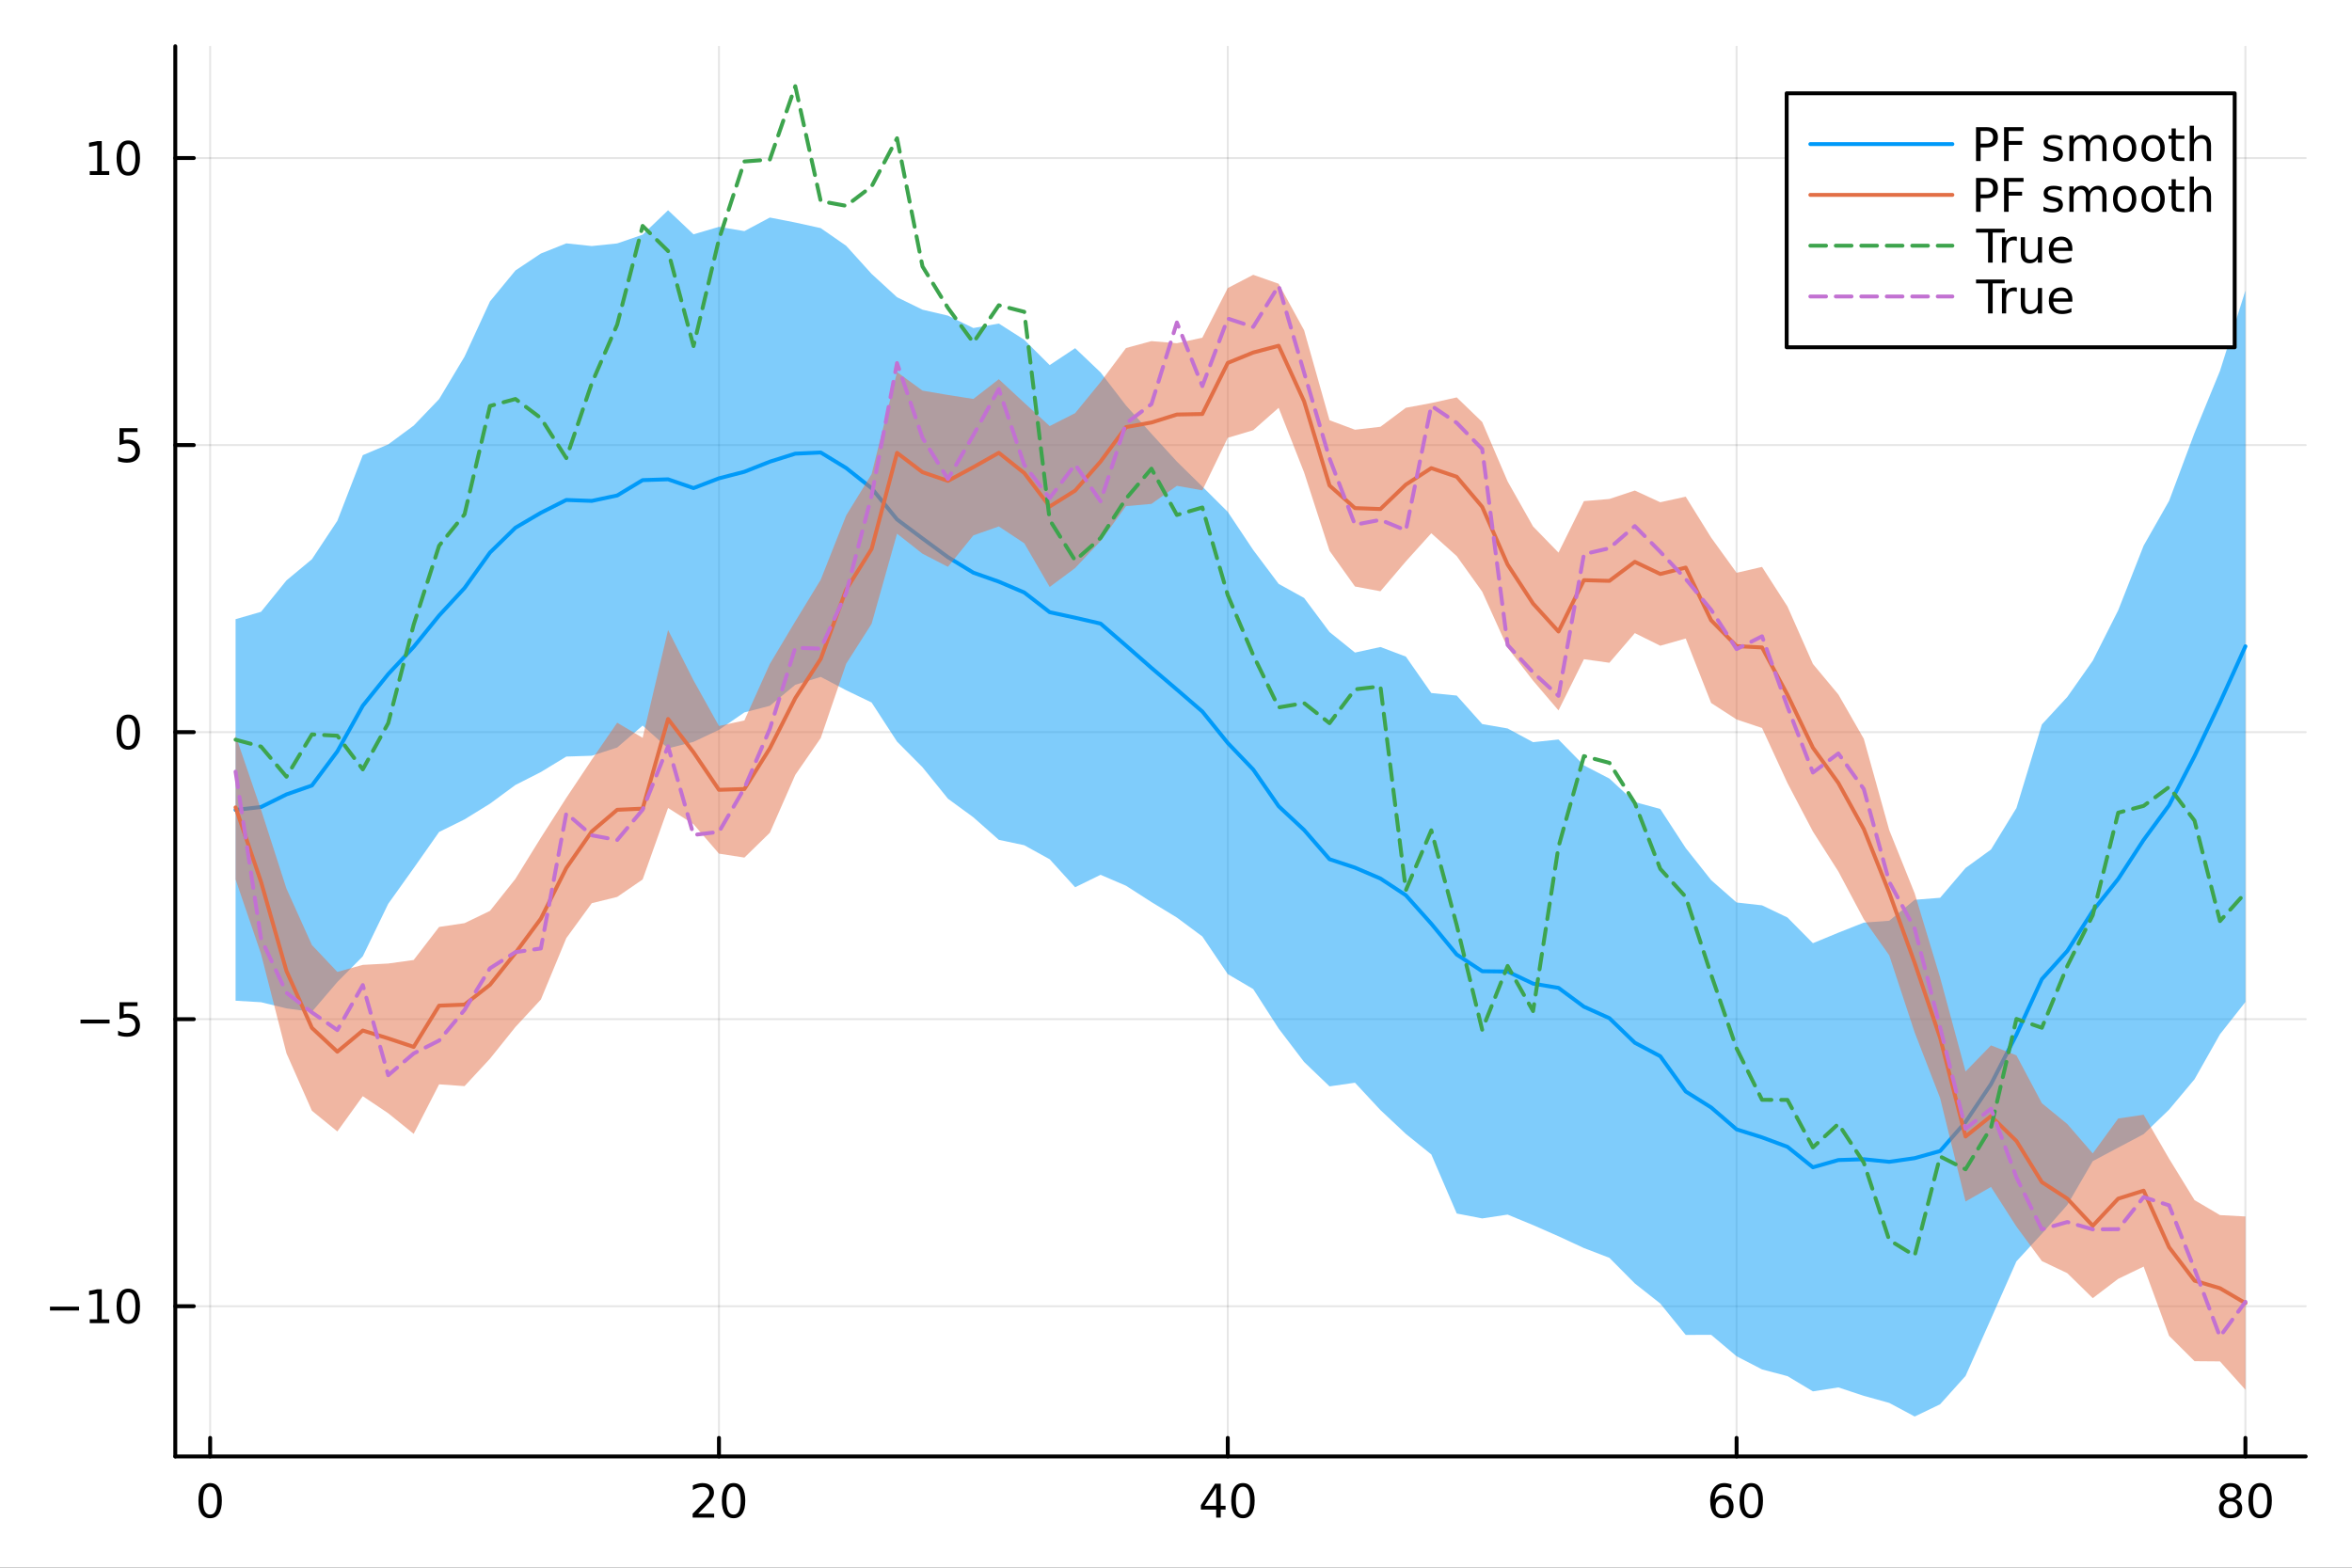 <?xml version="1.0" encoding="utf-8"?>
<svg xmlns="http://www.w3.org/2000/svg" xmlns:xlink="http://www.w3.org/1999/xlink" width="600" height="400" viewBox="0 0 2400 1600">
<rect x="0" y="0" width="2400" height="1600" fill="#333333" stroke="none"/>
<defs>
  <clipPath id="clip310">
    <rect x="0" y="0" width="2400" height="1600"/>
  </clipPath>
</defs>
<path clip-path="url(#clip310)" d="M0 1600 L2400 1600 L2400 0 L0 0  Z" fill="#ffffff" fill-rule="evenodd" fill-opacity="1"/>
<defs>
  <clipPath id="clip311">
    <rect x="480" y="0" width="1681" height="1600"/>
  </clipPath>
</defs>
<path clip-path="url(#clip310)" d="M178.867 1486.45 L2352.76 1486.45 L2352.76 47.244 L178.867 47.244  Z" fill="#ffffff" fill-rule="evenodd" fill-opacity="1"/>
<defs>
  <clipPath id="clip312">
    <rect x="178" y="47" width="2175" height="1440"/>
  </clipPath>
</defs>
<polyline clip-path="url(#clip312)" style="stroke:#000000; stroke-linecap:round; stroke-linejoin:round; stroke-width:2; stroke-opacity:0.1; fill:none" points="214.432,1486.45 214.432,47.244 "/>
<polyline clip-path="url(#clip312)" style="stroke:#000000; stroke-linecap:round; stroke-linejoin:round; stroke-width:2; stroke-opacity:0.1; fill:none" points="733.632,1486.45 733.632,47.244 "/>
<polyline clip-path="url(#clip312)" style="stroke:#000000; stroke-linecap:round; stroke-linejoin:round; stroke-width:2; stroke-opacity:0.1; fill:none" points="1252.83,1486.45 1252.83,47.244 "/>
<polyline clip-path="url(#clip312)" style="stroke:#000000; stroke-linecap:round; stroke-linejoin:round; stroke-width:2; stroke-opacity:0.1; fill:none" points="1772.03,1486.45 1772.03,47.244 "/>
<polyline clip-path="url(#clip312)" style="stroke:#000000; stroke-linecap:round; stroke-linejoin:round; stroke-width:2; stroke-opacity:0.1; fill:none" points="2291.23,1486.45 2291.23,47.244 "/>
<polyline clip-path="url(#clip312)" style="stroke:#000000; stroke-linecap:round; stroke-linejoin:round; stroke-width:2; stroke-opacity:0.1; fill:none" points="178.867,1333.14 2352.76,1333.14 "/>
<polyline clip-path="url(#clip312)" style="stroke:#000000; stroke-linecap:round; stroke-linejoin:round; stroke-width:2; stroke-opacity:0.1; fill:none" points="178.867,1040.18 2352.76,1040.18 "/>
<polyline clip-path="url(#clip312)" style="stroke:#000000; stroke-linecap:round; stroke-linejoin:round; stroke-width:2; stroke-opacity:0.1; fill:none" points="178.867,747.216 2352.76,747.216 "/>
<polyline clip-path="url(#clip312)" style="stroke:#000000; stroke-linecap:round; stroke-linejoin:round; stroke-width:2; stroke-opacity:0.1; fill:none" points="178.867,454.254 2352.76,454.254 "/>
<polyline clip-path="url(#clip312)" style="stroke:#000000; stroke-linecap:round; stroke-linejoin:round; stroke-width:2; stroke-opacity:0.1; fill:none" points="178.867,161.291 2352.76,161.291 "/>
<polyline clip-path="url(#clip310)" style="stroke:#000000; stroke-linecap:round; stroke-linejoin:round; stroke-width:4; stroke-opacity:1; fill:none" points="178.867,1486.45 2352.76,1486.45 "/>
<polyline clip-path="url(#clip310)" style="stroke:#000000; stroke-linecap:round; stroke-linejoin:round; stroke-width:4; stroke-opacity:1; fill:none" points="214.432,1486.45 214.432,1467.55 "/>
<polyline clip-path="url(#clip310)" style="stroke:#000000; stroke-linecap:round; stroke-linejoin:round; stroke-width:4; stroke-opacity:1; fill:none" points="733.632,1486.45 733.632,1467.55 "/>
<polyline clip-path="url(#clip310)" style="stroke:#000000; stroke-linecap:round; stroke-linejoin:round; stroke-width:4; stroke-opacity:1; fill:none" points="1252.83,1486.45 1252.83,1467.55 "/>
<polyline clip-path="url(#clip310)" style="stroke:#000000; stroke-linecap:round; stroke-linejoin:round; stroke-width:4; stroke-opacity:1; fill:none" points="1772.03,1486.45 1772.03,1467.55 "/>
<polyline clip-path="url(#clip310)" style="stroke:#000000; stroke-linecap:round; stroke-linejoin:round; stroke-width:4; stroke-opacity:1; fill:none" points="2291.23,1486.45 2291.23,1467.55 "/>
<path clip-path="url(#clip310)" d="M214.432 1517.37 Q210.821 1517.37 208.992 1520.93 Q207.186 1524.47 207.186 1531.6 Q207.186 1538.71 208.992 1542.27 Q210.821 1545.82 214.432 1545.82 Q218.066 1545.82 219.872 1542.27 Q221.7 1538.71 221.7 1531.6 Q221.7 1524.47 219.872 1520.93 Q218.066 1517.37 214.432 1517.37 M214.432 1513.66 Q220.242 1513.66 223.298 1518.27 Q226.376 1522.85 226.376 1531.6 Q226.376 1540.33 223.298 1544.94 Q220.242 1549.52 214.432 1549.52 Q208.622 1549.52 205.543 1544.94 Q202.487 1540.33 202.487 1531.6 Q202.487 1522.85 205.543 1518.27 Q208.622 1513.66 214.432 1513.66 Z" fill="#000000" fill-rule="nonzero" fill-opacity="1" /><path clip-path="url(#clip310)" d="M712.405 1544.91 L728.724 1544.91 L728.724 1548.85 L706.78 1548.85 L706.78 1544.91 Q709.442 1542.16 714.025 1537.53 Q718.632 1532.88 719.812 1531.53 Q722.058 1529.01 722.937 1527.27 Q723.84 1525.51 723.84 1523.82 Q723.84 1521.07 721.895 1519.33 Q719.974 1517.6 716.872 1517.6 Q714.673 1517.6 712.22 1518.36 Q709.789 1519.13 707.011 1520.68 L707.011 1515.95 Q709.835 1514.82 712.289 1514.24 Q714.743 1513.66 716.78 1513.66 Q722.15 1513.66 725.345 1516.35 Q728.539 1519.03 728.539 1523.52 Q728.539 1525.65 727.729 1527.57 Q726.942 1529.47 724.835 1532.07 Q724.257 1532.74 721.155 1535.95 Q718.053 1539.15 712.405 1544.91 Z" fill="#000000" fill-rule="nonzero" fill-opacity="1" /><path clip-path="url(#clip310)" d="M748.539 1517.37 Q744.928 1517.37 743.099 1520.93 Q741.294 1524.47 741.294 1531.6 Q741.294 1538.71 743.099 1542.27 Q744.928 1545.82 748.539 1545.82 Q752.173 1545.82 753.979 1542.27 Q755.807 1538.71 755.807 1531.6 Q755.807 1524.47 753.979 1520.93 Q752.173 1517.37 748.539 1517.37 M748.539 1513.66 Q754.349 1513.66 757.405 1518.27 Q760.483 1522.85 760.483 1531.6 Q760.483 1540.33 757.405 1544.94 Q754.349 1549.52 748.539 1549.52 Q742.729 1549.52 739.65 1544.94 Q736.594 1540.33 736.594 1531.6 Q736.594 1522.85 739.65 1518.27 Q742.729 1513.66 748.539 1513.66 Z" fill="#000000" fill-rule="nonzero" fill-opacity="1" /><path clip-path="url(#clip310)" d="M1241 1518.36 L1229.2 1536.81 L1241 1536.81 L1241 1518.36 M1239.78 1514.29 L1245.66 1514.29 L1245.66 1536.81 L1250.59 1536.81 L1250.59 1540.7 L1245.66 1540.7 L1245.66 1548.85 L1241 1548.85 L1241 1540.7 L1225.4 1540.7 L1225.4 1536.19 L1239.78 1514.29 Z" fill="#000000" fill-rule="nonzero" fill-opacity="1" /><path clip-path="url(#clip310)" d="M1268.32 1517.37 Q1264.71 1517.37 1262.88 1520.93 Q1261.07 1524.47 1261.07 1531.6 Q1261.07 1538.71 1262.88 1542.27 Q1264.71 1545.82 1268.32 1545.82 Q1271.95 1545.82 1273.76 1542.27 Q1275.59 1538.71 1275.59 1531.6 Q1275.59 1524.47 1273.76 1520.93 Q1271.95 1517.37 1268.32 1517.37 M1268.32 1513.66 Q1274.13 1513.66 1277.18 1518.27 Q1280.26 1522.85 1280.26 1531.6 Q1280.26 1540.33 1277.18 1544.94 Q1274.13 1549.52 1268.32 1549.52 Q1262.51 1549.52 1259.43 1544.94 Q1256.37 1540.33 1256.37 1531.6 Q1256.37 1522.85 1259.43 1518.27 Q1262.51 1513.66 1268.32 1513.66 Z" fill="#000000" fill-rule="nonzero" fill-opacity="1" /><path clip-path="url(#clip310)" d="M1757.44 1529.7 Q1754.29 1529.7 1752.44 1531.86 Q1750.61 1534.01 1750.61 1537.76 Q1750.61 1541.49 1752.44 1543.66 Q1754.29 1545.82 1757.44 1545.82 Q1760.58 1545.82 1762.41 1543.66 Q1764.26 1541.49 1764.26 1537.76 Q1764.26 1534.01 1762.41 1531.86 Q1760.58 1529.7 1757.44 1529.7 M1766.72 1515.05 L1766.72 1519.31 Q1764.96 1518.48 1763.15 1518.04 Q1761.37 1517.6 1759.61 1517.6 Q1754.98 1517.6 1752.53 1520.72 Q1750.1 1523.85 1749.75 1530.17 Q1751.12 1528.15 1753.18 1527.09 Q1755.24 1526 1757.71 1526 Q1762.92 1526 1765.93 1529.17 Q1768.96 1532.32 1768.96 1537.76 Q1768.96 1543.08 1765.82 1546.3 Q1762.67 1549.52 1757.44 1549.52 Q1751.44 1549.52 1748.27 1544.94 Q1745.1 1540.33 1745.1 1531.6 Q1745.1 1523.41 1748.99 1518.55 Q1752.88 1513.66 1759.43 1513.66 Q1761.19 1513.66 1762.97 1514.01 Q1764.77 1514.36 1766.72 1515.05 Z" fill="#000000" fill-rule="nonzero" fill-opacity="1" /><path clip-path="url(#clip310)" d="M1787.02 1517.37 Q1783.41 1517.37 1781.58 1520.93 Q1779.77 1524.47 1779.77 1531.6 Q1779.77 1538.71 1781.58 1542.27 Q1783.41 1545.82 1787.02 1545.82 Q1790.65 1545.82 1792.46 1542.27 Q1794.29 1538.71 1794.29 1531.6 Q1794.29 1524.47 1792.46 1520.93 Q1790.65 1517.37 1787.02 1517.37 M1787.02 1513.66 Q1792.83 1513.66 1795.89 1518.27 Q1798.96 1522.85 1798.96 1531.6 Q1798.96 1540.33 1795.89 1544.94 Q1792.83 1549.52 1787.02 1549.52 Q1781.21 1549.52 1778.13 1544.94 Q1775.07 1540.33 1775.07 1531.6 Q1775.07 1522.85 1778.13 1518.27 Q1781.21 1513.66 1787.02 1513.66 Z" fill="#000000" fill-rule="nonzero" fill-opacity="1" /><path clip-path="url(#clip310)" d="M2276.1 1532.44 Q2272.77 1532.44 2270.85 1534.22 Q2268.95 1536 2268.95 1539.13 Q2268.95 1542.25 2270.85 1544.03 Q2272.77 1545.82 2276.1 1545.82 Q2279.44 1545.82 2281.36 1544.03 Q2283.28 1542.23 2283.28 1539.13 Q2283.28 1536 2281.36 1534.22 Q2279.46 1532.44 2276.1 1532.44 M2271.43 1530.45 Q2268.42 1529.7 2266.73 1527.64 Q2265.06 1525.58 2265.06 1522.62 Q2265.06 1518.48 2268 1516.07 Q2270.96 1513.66 2276.1 1513.66 Q2281.27 1513.66 2284.21 1516.07 Q2287.15 1518.48 2287.15 1522.62 Q2287.15 1525.58 2285.46 1527.64 Q2283.79 1529.7 2280.8 1530.45 Q2284.18 1531.23 2286.06 1533.52 Q2287.96 1535.82 2287.96 1539.13 Q2287.96 1544.15 2284.88 1546.83 Q2281.82 1549.52 2276.1 1549.52 Q2270.39 1549.52 2267.31 1546.83 Q2264.25 1544.15 2264.25 1539.13 Q2264.25 1535.82 2266.15 1533.52 Q2268.05 1531.23 2271.43 1530.45 M2269.71 1523.06 Q2269.71 1525.75 2271.38 1527.25 Q2273.07 1528.76 2276.1 1528.76 Q2279.11 1528.76 2280.8 1527.25 Q2282.52 1525.75 2282.52 1523.06 Q2282.52 1520.38 2280.8 1518.87 Q2279.11 1517.37 2276.1 1517.37 Q2273.07 1517.37 2271.38 1518.87 Q2269.71 1520.38 2269.71 1523.06 Z" fill="#000000" fill-rule="nonzero" fill-opacity="1" /><path clip-path="url(#clip310)" d="M2306.27 1517.37 Q2302.65 1517.37 2300.83 1520.93 Q2299.02 1524.47 2299.02 1531.6 Q2299.02 1538.71 2300.83 1542.27 Q2302.65 1545.82 2306.27 1545.82 Q2309.9 1545.82 2311.71 1542.27 Q2313.53 1538.71 2313.53 1531.6 Q2313.53 1524.47 2311.71 1520.93 Q2309.9 1517.37 2306.27 1517.37 M2306.27 1513.66 Q2312.08 1513.66 2315.13 1518.27 Q2318.21 1522.85 2318.21 1531.6 Q2318.21 1540.33 2315.13 1544.94 Q2312.08 1549.52 2306.27 1549.52 Q2300.46 1549.52 2297.38 1544.94 Q2294.32 1540.33 2294.32 1531.6 Q2294.32 1522.85 2297.38 1518.27 Q2300.46 1513.66 2306.27 1513.66 Z" fill="#000000" fill-rule="nonzero" fill-opacity="1" /><polyline clip-path="url(#clip310)" style="stroke:#000000; stroke-linecap:round; stroke-linejoin:round; stroke-width:4; stroke-opacity:1; fill:none" points="178.867,1486.45 178.867,47.244 "/>
<polyline clip-path="url(#clip310)" style="stroke:#000000; stroke-linecap:round; stroke-linejoin:round; stroke-width:4; stroke-opacity:1; fill:none" points="178.867,1333.14 197.764,1333.14 "/>
<polyline clip-path="url(#clip310)" style="stroke:#000000; stroke-linecap:round; stroke-linejoin:round; stroke-width:4; stroke-opacity:1; fill:none" points="178.867,1040.18 197.764,1040.18 "/>
<polyline clip-path="url(#clip310)" style="stroke:#000000; stroke-linecap:round; stroke-linejoin:round; stroke-width:4; stroke-opacity:1; fill:none" points="178.867,747.216 197.764,747.216 "/>
<polyline clip-path="url(#clip310)" style="stroke:#000000; stroke-linecap:round; stroke-linejoin:round; stroke-width:4; stroke-opacity:1; fill:none" points="178.867,454.254 197.764,454.254 "/>
<polyline clip-path="url(#clip310)" style="stroke:#000000; stroke-linecap:round; stroke-linejoin:round; stroke-width:4; stroke-opacity:1; fill:none" points="178.867,161.291 197.764,161.291 "/>
<path clip-path="url(#clip310)" d="M50.992 1333.59 L80.668 1333.59 L80.668 1337.53 L50.992 1337.53 L50.992 1333.59 Z" fill="#000000" fill-rule="nonzero" fill-opacity="1" /><path clip-path="url(#clip310)" d="M91.571 1346.49 L99.21 1346.49 L99.21 1320.12 L90.899 1321.79 L90.899 1317.53 L99.163 1315.86 L103.839 1315.86 L103.839 1346.49 L111.478 1346.49 L111.478 1350.42 L91.571 1350.42 L91.571 1346.49 Z" fill="#000000" fill-rule="nonzero" fill-opacity="1" /><path clip-path="url(#clip310)" d="M130.922 1318.94 Q127.311 1318.94 125.482 1322.5 Q123.677 1326.05 123.677 1333.18 Q123.677 1340.28 125.482 1343.85 Q127.311 1347.39 130.922 1347.39 Q134.556 1347.39 136.362 1343.85 Q138.191 1340.28 138.191 1333.18 Q138.191 1326.05 136.362 1322.5 Q134.556 1318.94 130.922 1318.94 M130.922 1315.24 Q136.732 1315.24 139.788 1319.84 Q142.867 1324.43 142.867 1333.18 Q142.867 1341.9 139.788 1346.51 Q136.732 1351.09 130.922 1351.09 Q125.112 1351.09 122.033 1346.51 Q118.978 1341.9 118.978 1333.18 Q118.978 1324.43 122.033 1319.84 Q125.112 1315.24 130.922 1315.24 Z" fill="#000000" fill-rule="nonzero" fill-opacity="1" /><path clip-path="url(#clip310)" d="M82.149 1040.63 L111.825 1040.63 L111.825 1044.56 L82.149 1044.56 L82.149 1040.63 Z" fill="#000000" fill-rule="nonzero" fill-opacity="1" /><path clip-path="url(#clip310)" d="M121.964 1022.9 L140.32 1022.9 L140.32 1026.83 L126.246 1026.83 L126.246 1035.31 Q127.265 1034.96 128.283 1034.8 Q129.302 1034.61 130.32 1034.61 Q136.107 1034.61 139.487 1037.78 Q142.867 1040.95 142.867 1046.37 Q142.867 1051.95 139.394 1055.05 Q135.922 1058.13 129.603 1058.13 Q127.427 1058.13 125.158 1057.76 Q122.913 1057.39 120.506 1056.65 L120.506 1051.95 Q122.589 1053.08 124.811 1053.64 Q127.033 1054.19 129.51 1054.19 Q133.515 1054.19 135.853 1052.09 Q138.191 1049.98 138.191 1046.37 Q138.191 1042.76 135.853 1040.65 Q133.515 1038.55 129.51 1038.55 Q127.635 1038.55 125.76 1038.96 Q123.908 1039.38 121.964 1040.26 L121.964 1022.9 Z" fill="#000000" fill-rule="nonzero" fill-opacity="1" /><path clip-path="url(#clip310)" d="M130.922 733.015 Q127.311 733.015 125.482 736.579 Q123.677 740.121 123.677 747.251 Q123.677 754.357 125.482 757.922 Q127.311 761.464 130.922 761.464 Q134.556 761.464 136.362 757.922 Q138.191 754.357 138.191 747.251 Q138.191 740.121 136.362 736.579 Q134.556 733.015 130.922 733.015 M130.922 729.311 Q136.732 729.311 139.788 733.917 Q142.867 738.501 142.867 747.251 Q142.867 755.977 139.788 760.584 Q136.732 765.167 130.922 765.167 Q125.112 765.167 122.033 760.584 Q118.978 755.977 118.978 747.251 Q118.978 738.501 122.033 733.917 Q125.112 729.311 130.922 729.311 Z" fill="#000000" fill-rule="nonzero" fill-opacity="1" /><path clip-path="url(#clip310)" d="M121.964 436.974 L140.32 436.974 L140.32 440.909 L126.246 440.909 L126.246 449.381 Q127.265 449.034 128.283 448.872 Q129.302 448.687 130.32 448.687 Q136.107 448.687 139.487 451.858 Q142.867 455.029 142.867 460.446 Q142.867 466.024 139.394 469.126 Q135.922 472.205 129.603 472.205 Q127.427 472.205 125.158 471.835 Q122.913 471.464 120.506 470.723 L120.506 466.024 Q122.589 467.159 124.811 467.714 Q127.033 468.27 129.51 468.27 Q133.515 468.27 135.853 466.163 Q138.191 464.057 138.191 460.446 Q138.191 456.835 135.853 454.728 Q133.515 452.622 129.51 452.622 Q127.635 452.622 125.76 453.038 Q123.908 453.455 121.964 454.335 L121.964 436.974 Z" fill="#000000" fill-rule="nonzero" fill-opacity="1" /><path clip-path="url(#clip310)" d="M91.571 174.636 L99.21 174.636 L99.21 148.271 L90.899 149.937 L90.899 145.678 L99.163 144.011 L103.839 144.011 L103.839 174.636 L111.478 174.636 L111.478 178.571 L91.571 178.571 L91.571 174.636 Z" fill="#000000" fill-rule="nonzero" fill-opacity="1" /><path clip-path="url(#clip310)" d="M130.922 147.09 Q127.311 147.09 125.482 150.655 Q123.677 154.196 123.677 161.326 Q123.677 168.432 125.482 171.997 Q127.311 175.539 130.922 175.539 Q134.556 175.539 136.362 171.997 Q138.191 168.432 138.191 161.326 Q138.191 154.196 136.362 150.655 Q134.556 147.09 130.922 147.09 M130.922 143.386 Q136.732 143.386 139.788 147.993 Q142.867 152.576 142.867 161.326 Q142.867 170.053 139.788 174.659 Q136.732 179.243 130.922 179.243 Q125.112 179.243 122.033 174.659 Q118.978 170.053 118.978 161.326 Q118.978 152.576 122.033 147.993 Q125.112 143.386 130.922 143.386 Z" fill="#000000" fill-rule="nonzero" fill-opacity="1" /><path clip-path="url(#clip312)" d="M240.392 1021.35 L266.352 1022.88 L292.312 1029.19 L318.272 1032.65 L344.232 1002.26 L370.192 976.034 L396.152 922.434 L422.112 886.074 L448.072 849.112 L474.032 836.271 L499.992 820.242 L525.952 801.145 L551.912 787.954 L577.872 772.15 L603.832 771.32 L629.792 762.93 L655.752 740.527 L681.712 763.803 L707.672 757.161 L733.632 744.87 L759.592 727.082 L785.552 720.356 L811.512 698.93 L837.471 690.841 L863.431 704.494 L889.391 716.98 L915.351 756.909 L941.311 783.03 L967.271 815.142 L993.231 834.157 L1019.19 857.127 L1045.15 862.642 L1071.11 876.97 L1097.07 905.538 L1123.03 892.839 L1148.99 903.988 L1174.95 920.663 L1200.91 936.489 L1226.87 955.767 L1252.83 994.2 L1278.79 1009.46 L1304.75 1049.77 L1330.71 1083.86 L1356.67 1108.76 L1382.63 1105.03 L1408.59 1132.94 L1434.55 1157.3 L1460.51 1178.23 L1486.47 1238.53 L1512.43 1243.53 L1538.39 1239.63 L1564.35 1250.34 L1590.31 1261.74 L1616.27 1273.79 L1642.23 1283.75 L1668.19 1309.92 L1694.15 1330.38 L1720.11 1362.44 L1746.07 1362.34 L1772.03 1384.23 L1797.99 1397.63 L1823.95 1404.51 L1849.91 1420.04 L1875.87 1416.01 L1901.83 1424.6 L1927.79 1431.82 L1953.75 1445.72 L1979.71 1433.22 L2005.67 1404.3 L2031.63 1346.01 L2057.59 1287.33 L2083.55 1259.19 L2109.51 1229.81 L2135.47 1185.11 L2161.43 1171.24 L2187.39 1157.55 L2213.35 1132.5 L2239.31 1101.51 L2265.27 1055.61 L2291.23 1022.63 L2291.23 296.629 L2265.27 378.562 L2239.31 441.821 L2213.35 511.186 L2187.39 556.861 L2161.43 622.877 L2135.47 674.327 L2109.51 711.272 L2083.55 739.376 L2057.59 824.667 L2031.63 867.03 L2005.67 885.888 L1979.71 916.28 L1953.75 918.339 L1927.79 939.731 L1901.83 941.628 L1875.87 951.906 L1849.91 962.655 L1823.95 936.422 L1797.99 923.988 L1772.03 921.081 L1746.07 898.264 L1720.11 865.507 L1694.15 825.648 L1668.19 818.571 L1642.23 794.603 L1616.27 781.142 L1590.31 754.749 L1564.35 757.471 L1538.39 743.49 L1512.43 738.958 L1486.47 709.901 L1460.51 707.3 L1434.55 670.133 L1408.59 660.34 L1382.63 666.015 L1356.67 645.084 L1330.71 610.293 L1304.75 595.914 L1278.79 561.322 L1252.83 522.438 L1226.87 496.588 L1200.91 471.09 L1174.95 442.68 L1148.99 413.817 L1123.03 380.071 L1097.07 355.353 L1071.11 372.632 L1045.15 346.765 L1019.19 330.194 L993.231 334.802 L967.271 322.135 L941.311 316.049 L915.351 303.362 L889.391 279.525 L863.431 250.838 L837.471 232.808 L811.512 227.095 L785.552 222.019 L759.592 235.874 L733.632 231.518 L707.672 239.148 L681.712 214.579 L655.752 239.505 L629.792 248.439 L603.832 251.123 L577.872 248.379 L551.912 258.743 L525.952 276.051 L499.992 307.6 L474.032 363.959 L448.072 407.318 L422.112 434.375 L396.152 453.548 L370.192 464.55 L344.232 531.524 L318.272 570.749 L292.312 592.369 L266.352 624.428 L240.392 631.934  Z" fill="#009af9" fill-rule="evenodd" fill-opacity="0.5"/>
<polyline clip-path="url(#clip312)" style="stroke:#009af9; stroke-linecap:round; stroke-linejoin:round; stroke-width:4; stroke-opacity:1; fill:none" points="240.392,826.64 266.352,823.656 292.312,810.782 318.272,801.699 344.232,766.892 370.192,720.292 396.152,687.991 422.112,660.224 448.072,628.215 474.032,600.115 499.992,563.921 525.952,538.598 551.912,523.349 577.872,510.264 603.832,511.221 629.792,505.685 655.752,490.016 681.712,489.191 707.672,498.155 733.632,488.194 759.592,481.478 785.552,471.188 811.512,463.013 837.471,461.825 863.431,477.666 889.391,498.253 915.351,530.136 941.311,549.539 967.271,568.638 993.231,584.48 1019.19,593.66 1045.15,604.704 1071.11,624.801 1097.07,630.446 1123.03,636.455 1148.99,658.902 1174.95,681.671 1200.91,703.79 1226.87,726.177 1252.83,758.319 1278.79,785.393 1304.75,822.843 1330.71,847.077 1356.67,876.924 1382.63,885.522 1408.59,896.64 1434.55,913.717 1460.51,942.766 1486.47,974.217 1512.43,991.244 1538.39,991.561 1564.35,1003.9 1590.31,1008.24 1616.27,1027.46 1642.23,1039.18 1668.19,1064.24 1694.15,1078.01 1720.11,1113.97 1746.07,1130.3 1772.03,1152.66 1797.99,1160.81 1823.95,1170.46 1849.91,1191.35 1875.87,1183.96 1901.83,1183.11 1927.79,1185.77 1953.75,1182.03 1979.71,1174.75 2005.67,1145.09 2031.63,1106.52 2057.59,1056 2083.55,999.281 2109.51,970.542 2135.47,929.718 2161.43,897.06 2187.39,857.206 2213.35,821.841 2239.31,771.663 2265.27,717.088 2291.23,659.632 "/>
<path clip-path="url(#clip312)" d="M240.392 897.524 L266.352 973.609 L292.312 1075 L318.272 1133.63 L344.232 1154.77 L370.192 1118.77 L396.152 1136.22 L422.112 1157.2 L448.072 1106.69 L474.032 1108.51 L499.992 1080.51 L525.952 1048.17 L551.912 1020.13 L577.872 957.463 L603.832 921.817 L629.792 915.403 L655.752 897.577 L681.712 824.618 L707.672 841.161 L733.632 871.24 L759.592 875.27 L785.552 849.921 L811.512 790.86 L837.471 753.276 L863.431 677.441 L889.391 636.682 L915.351 544.672 L941.311 565.125 L967.271 578.516 L993.231 546.428 L1019.19 537.276 L1045.15 554.441 L1071.11 599.069 L1097.07 579.778 L1123.03 552.226 L1148.99 516.591 L1174.95 514.282 L1200.91 495.839 L1226.87 500.443 L1252.83 446.816 L1278.79 439.094 L1304.75 416.206 L1330.71 482.156 L1356.67 562.17 L1382.63 598.598 L1408.59 603.455 L1434.55 572.981 L1460.51 544.228 L1486.47 567.554 L1512.43 603.834 L1538.39 661.148 L1564.35 694.694 L1590.31 725.056 L1616.27 672.796 L1642.23 676.417 L1668.19 646.167 L1694.15 659.038 L1720.11 651.674 L1746.07 717.487 L1772.03 734.286 L1797.99 742.989 L1823.95 799.254 L1849.91 848.68 L1875.87 889.444 L1901.83 938.235 L1927.79 975.009 L1953.75 1053.76 L1979.71 1120.75 L2005.67 1226.27 L2031.63 1211.4 L2057.59 1251.88 L2083.55 1287.07 L2109.51 1299.43 L2135.47 1324.92 L2161.43 1305.19 L2187.39 1292.69 L2213.35 1363.34 L2239.31 1389.24 L2265.27 1389.45 L2291.23 1418.4 L2291.23 1241.54 L2265.27 1240.14 L2239.31 1224.83 L2213.35 1182.58 L2187.39 1137.72 L2161.43 1141.54 L2135.47 1177.19 L2109.51 1147.23 L2083.55 1125.95 L2057.59 1077.13 L2031.63 1066.91 L2005.67 1093.58 L1979.71 997.694 L1953.75 911.75 L1927.79 847.195 L1901.83 754.032 L1875.87 708.779 L1849.91 677.634 L1823.95 619.008 L1797.99 578.598 L1772.03 584.597 L1746.07 548.688 L1720.11 506.923 L1694.15 512.594 L1668.19 500.642 L1642.23 509.264 L1616.27 511.439 L1590.31 564.007 L1564.35 537.296 L1538.39 491.326 L1512.43 430.688 L1486.47 405.593 L1460.51 411.356 L1434.55 416.179 L1408.59 435.582 L1382.63 438.582 L1356.67 428.899 L1330.71 337.047 L1304.75 289.602 L1278.79 280.471 L1252.83 293.973 L1226.87 344.651 L1200.91 350.297 L1174.95 348.155 L1148.99 355.185 L1123.03 389.926 L1097.07 421.655 L1071.11 434.859 L1045.15 411.081 L1019.19 387.014 L993.231 407.156 L967.271 403.103 L941.311 398.669 L915.351 379.69 L889.391 483.863 L863.431 526.084 L837.471 591.633 L811.512 634.173 L785.552 677.595 L759.592 735.287 L733.632 740.957 L707.672 694.387 L681.712 642.996 L655.752 753.039 L629.792 737.572 L603.832 775.377 L577.872 814.287 L551.912 854.964 L525.952 896.95 L499.992 929.643 L474.032 942.175 L448.072 946.045 L422.112 979.783 L396.152 983.377 L370.192 984.758 L344.232 991.963 L318.272 964.492 L292.312 906.934 L266.352 826.351 L240.392 750.548  Z" fill="#e26f46" fill-rule="evenodd" fill-opacity="0.5"/>
<polyline clip-path="url(#clip312)" style="stroke:#e26f46; stroke-linecap:round; stroke-linejoin:round; stroke-width:4; stroke-opacity:1; fill:none" points="240.392,824.036 266.352,899.98 292.312,990.966 318.272,1049.06 344.232,1073.37 370.192,1051.77 396.152,1059.8 422.112,1068.49 448.072,1026.37 474.032,1025.34 499.992,1005.08 525.952,972.558 551.912,937.549 577.872,885.875 603.832,848.597 629.792,826.487 655.752,825.308 681.712,733.807 707.672,767.774 733.632,806.098 759.592,805.279 785.552,763.758 811.512,712.517 837.471,672.455 863.431,601.762 889.391,560.272 915.351,462.181 941.311,481.897 967.271,490.809 993.231,476.792 1019.19,462.145 1045.15,482.761 1071.11,516.964 1097.07,500.716 1123.03,471.076 1148.99,435.888 1174.95,431.218 1200.91,423.068 1226.87,422.547 1252.83,370.395 1278.79,359.783 1304.75,352.904 1330.71,409.601 1356.67,495.535 1382.63,518.59 1408.59,519.519 1434.55,494.58 1460.51,477.792 1486.47,486.574 1512.43,517.261 1538.39,576.237 1564.35,615.995 1590.31,644.531 1616.27,592.117 1642.23,592.84 1668.19,573.405 1694.15,585.816 1720.11,579.299 1746.07,633.087 1772.03,659.442 1797.99,660.794 1823.95,709.131 1849.91,763.157 1875.87,799.111 1901.83,846.134 1927.79,911.102 1953.75,982.753 1979.71,1059.22 2005.67,1159.93 2031.63,1139.15 2057.59,1164.51 2083.55,1206.51 2109.51,1223.33 2135.47,1251.06 2161.43,1223.36 2187.39,1215.21 2213.35,1272.96 2239.31,1307.04 2265.27,1314.79 2291.23,1329.97 "/>
<polyline clip-path="url(#clip312)" style="stroke:#3da44d; stroke-linecap:round; stroke-linejoin:round; stroke-width:4; stroke-opacity:1; fill:none" stroke-dasharray="16, 10" points="240.392,754.945 266.352,761.964 292.312,792.713 318.272,749.53 344.232,750.911 370.192,785.225 396.152,738.029 422.112,637.576 448.072,556.967 474.032,524.917 499.992,414.332 525.952,407.203 551.912,426.704 577.872,467.551 603.832,391.223 629.792,331.265 655.752,230.573 681.712,256.222 707.672,353.217 733.632,244.237 759.592,164.798 785.552,162.824 811.512,87.976 837.471,205.31 863.431,210.079 889.391,190.297 915.351,141.111 941.311,271.92 967.271,314.217 993.231,349.619 1019.19,311.557 1045.15,318.227 1071.11,530.68 1097.07,572.038 1123.03,549.075 1148.99,508.901 1174.95,478.348 1200.91,525.562 1226.87,517.948 1252.83,607.43 1278.79,668.57 1304.75,721.988 1330.71,717.586 1356.67,738.07 1382.63,703.544 1408.59,700.51 1434.55,908.557 1460.51,847.41 1486.47,944.346 1512.43,1050.93 1538.39,985.877 1564.35,1031.93 1590.31,864.148 1616.27,771.692 1642.23,778.568 1668.19,819.695 1694.15,886.765 1720.11,915.371 1746.07,994.78 1772.03,1070.05 1797.99,1122.49 1823.95,1122.58 1849.91,1171.05 1875.87,1147.03 1901.83,1186.6 1927.79,1265.63 1953.75,1281.53 1979.71,1180.31 2005.67,1193.36 2031.63,1150.85 2057.59,1039.96 2083.55,1048.94 2109.51,985.917 2135.47,934.047 2161.43,829.451 2187.39,822.492 2213.35,803.23 2239.31,837.564 2265.27,940.062 2291.23,911.229 "/>
<polyline clip-path="url(#clip312)" style="stroke:#c271d2; stroke-linecap:round; stroke-linejoin:round; stroke-width:4; stroke-opacity:1; fill:none" stroke-dasharray="16, 10" points="240.392,787.574 266.352,958.007 292.312,1013.24 318.272,1033.25 344.232,1051.32 370.192,1005.39 396.152,1097.39 422.112,1075.19 448.072,1062 474.032,1030.75 499.992,988.24 525.952,971.754 551.912,968.001 577.872,830.078 603.832,852.515 629.792,857.338 655.752,826.431 681.712,761.68 707.672,852.172 733.632,848.996 759.592,804.331 785.552,743.901 811.512,661.066 837.471,662.021 863.431,605.142 889.391,505.843 915.351,370.577 941.311,446.8 967.271,488.849 993.231,444.011 1019.19,397.016 1045.15,474.43 1071.11,508.381 1097.07,474.079 1123.03,511.619 1148.99,432.105 1174.95,412.42 1200.91,329.149 1226.87,394.03 1252.83,325.113 1278.79,333.615 1304.75,291.686 1330.71,380.28 1356.67,467.923 1382.63,535.549 1408.59,530.57 1434.55,541.241 1460.51,414.092 1486.47,431.553 1512.43,458.252 1538.39,658.271 1564.35,686.277 1590.31,710.175 1616.27,565.573 1642.23,559.527 1668.19,536.934 1694.15,563.189 1720.11,590.936 1746.07,622.377 1772.03,662.477 1797.99,649.411 1823.95,721.345 1849.91,788.455 1875.87,768.993 1901.83,805.306 1927.79,900.057 1953.75,947.698 1979.71,1048.56 2005.67,1152.01 2031.63,1131.56 2057.59,1201.64 2083.55,1254.65 2109.51,1247.2 2135.47,1254.71 2161.43,1254.5 2187.39,1221.79 2213.35,1230.19 2239.31,1295.19 2265.27,1364.19 2291.23,1328.64 "/>
<path clip-path="url(#clip310)" d="M1823.14 354.418 L2280.29 354.418 L2280.29 95.218 L1823.14 95.218  Z" fill="#ffffff" fill-rule="evenodd" fill-opacity="1"/>
<polyline clip-path="url(#clip310)" style="stroke:#000000; stroke-linecap:round; stroke-linejoin:round; stroke-width:4; stroke-opacity:1; fill:none" points="1823.14,354.418 2280.29,354.418 2280.29,95.218 1823.14,95.218 1823.14,354.418 "/>
<polyline clip-path="url(#clip310)" style="stroke:#009af9; stroke-linecap:round; stroke-linejoin:round; stroke-width:4; stroke-opacity:1; fill:none" points="1847.29,147.058 1992.22,147.058 "/>
<path clip-path="url(#clip310)" d="M2021.05 133.62 L2021.05 146.606 L2026.93 146.606 Q2030.19 146.606 2031.97 144.916 Q2033.76 143.227 2033.76 140.102 Q2033.76 137 2031.97 135.31 Q2030.19 133.62 2026.93 133.62 L2021.05 133.62 M2016.37 129.778 L2026.93 129.778 Q2032.74 129.778 2035.7 132.416 Q2038.69 135.032 2038.69 140.102 Q2038.69 145.217 2035.7 147.833 Q2032.74 150.449 2026.93 150.449 L2021.05 150.449 L2021.05 164.338 L2016.37 164.338 L2016.37 129.778 Z" fill="#000000" fill-rule="nonzero" fill-opacity="1" /><path clip-path="url(#clip310)" d="M2044.96 129.778 L2064.82 129.778 L2064.82 133.713 L2049.64 133.713 L2049.64 143.898 L2063.34 143.898 L2063.34 147.833 L2049.64 147.833 L2049.64 164.338 L2044.96 164.338 L2044.96 129.778 Z" fill="#000000" fill-rule="nonzero" fill-opacity="1" /><path clip-path="url(#clip310)" d="M2103.64 139.176 L2103.64 143.203 Q2101.83 142.277 2099.89 141.815 Q2097.95 141.352 2095.86 141.352 Q2092.69 141.352 2091.09 142.324 Q2089.52 143.296 2089.52 145.24 Q2089.52 146.722 2090.65 147.578 Q2091.79 148.412 2095.21 149.176 L2096.67 149.5 Q2101.21 150.472 2103.11 152.254 Q2105.03 154.014 2105.03 157.185 Q2105.03 160.796 2102.16 162.902 Q2099.31 165.009 2094.31 165.009 Q2092.23 165.009 2089.96 164.592 Q2087.71 164.199 2085.21 163.388 L2085.21 158.99 Q2087.57 160.217 2089.87 160.842 Q2092.16 161.444 2094.4 161.444 Q2097.41 161.444 2099.03 160.426 Q2100.65 159.384 2100.65 157.509 Q2100.65 155.773 2099.47 154.847 Q2098.32 153.921 2094.36 153.064 L2092.88 152.717 Q2088.92 151.884 2087.16 150.171 Q2085.4 148.435 2085.4 145.426 Q2085.4 141.768 2087.99 139.778 Q2090.58 137.787 2095.35 137.787 Q2097.71 137.787 2099.8 138.134 Q2101.88 138.481 2103.64 139.176 Z" fill="#000000" fill-rule="nonzero" fill-opacity="1" /><path clip-path="url(#clip310)" d="M2132 143.389 Q2133.59 140.518 2135.82 139.153 Q2138.04 137.787 2141.05 137.787 Q2145.1 137.787 2147.3 140.634 Q2149.5 143.458 2149.5 148.689 L2149.5 164.338 L2145.21 164.338 L2145.21 148.828 Q2145.21 145.102 2143.89 143.296 Q2142.57 141.49 2139.87 141.49 Q2136.56 141.49 2134.63 143.69 Q2132.71 145.889 2132.71 149.685 L2132.71 164.338 L2128.43 164.338 L2128.43 148.828 Q2128.43 145.078 2127.11 143.296 Q2125.79 141.49 2123.04 141.49 Q2119.77 141.49 2117.85 143.713 Q2115.93 145.912 2115.93 149.685 L2115.93 164.338 L2111.65 164.338 L2111.65 138.412 L2115.93 138.412 L2115.93 142.44 Q2117.39 140.055 2119.43 138.921 Q2121.46 137.787 2124.26 137.787 Q2127.09 137.787 2129.06 139.222 Q2131.05 140.657 2132 143.389 Z" fill="#000000" fill-rule="nonzero" fill-opacity="1" /><path clip-path="url(#clip310)" d="M2168.04 141.398 Q2164.61 141.398 2162.62 144.083 Q2160.63 146.745 2160.63 151.398 Q2160.63 156.051 2162.6 158.736 Q2164.59 161.398 2168.04 161.398 Q2171.44 161.398 2173.43 158.713 Q2175.42 156.027 2175.42 151.398 Q2175.42 146.791 2173.43 144.106 Q2171.44 141.398 2168.04 141.398 M2168.04 137.787 Q2173.59 137.787 2176.76 141.398 Q2179.94 145.009 2179.94 151.398 Q2179.94 157.764 2176.76 161.398 Q2173.59 165.009 2168.04 165.009 Q2162.46 165.009 2159.29 161.398 Q2156.14 157.764 2156.14 151.398 Q2156.14 145.009 2159.29 141.398 Q2162.46 137.787 2168.04 137.787 Z" fill="#000000" fill-rule="nonzero" fill-opacity="1" /><path clip-path="url(#clip310)" d="M2197.04 141.398 Q2193.62 141.398 2191.63 144.083 Q2189.63 146.745 2189.63 151.398 Q2189.63 156.051 2191.6 158.736 Q2193.59 161.398 2197.04 161.398 Q2200.44 161.398 2202.44 158.713 Q2204.43 156.027 2204.43 151.398 Q2204.43 146.791 2202.44 144.106 Q2200.44 141.398 2197.04 141.398 M2197.04 137.787 Q2202.6 137.787 2205.77 141.398 Q2208.94 145.009 2208.94 151.398 Q2208.94 157.764 2205.77 161.398 Q2202.6 165.009 2197.04 165.009 Q2191.46 165.009 2188.29 161.398 Q2185.14 157.764 2185.14 151.398 Q2185.14 145.009 2188.29 141.398 Q2191.46 137.787 2197.04 137.787 Z" fill="#000000" fill-rule="nonzero" fill-opacity="1" /><path clip-path="url(#clip310)" d="M2220.21 131.051 L2220.21 138.412 L2228.99 138.412 L2228.99 141.722 L2220.21 141.722 L2220.21 155.796 Q2220.21 158.967 2221.07 159.87 Q2221.95 160.773 2224.61 160.773 L2228.99 160.773 L2228.99 164.338 L2224.61 164.338 Q2219.68 164.338 2217.81 162.509 Q2215.93 160.657 2215.93 155.796 L2215.93 141.722 L2212.81 141.722 L2212.81 138.412 L2215.93 138.412 L2215.93 131.051 L2220.21 131.051 Z" fill="#000000" fill-rule="nonzero" fill-opacity="1" /><path clip-path="url(#clip310)" d="M2256.14 148.689 L2256.14 164.338 L2251.88 164.338 L2251.88 148.828 Q2251.88 145.148 2250.44 143.319 Q2249.01 141.49 2246.14 141.49 Q2242.69 141.49 2240.7 143.69 Q2238.71 145.889 2238.71 149.685 L2238.71 164.338 L2234.43 164.338 L2234.43 128.319 L2238.71 128.319 L2238.71 142.44 Q2240.24 140.102 2242.3 138.944 Q2244.38 137.787 2247.09 137.787 Q2251.56 137.787 2253.85 140.565 Q2256.14 143.319 2256.14 148.689 Z" fill="#000000" fill-rule="nonzero" fill-opacity="1" /><polyline clip-path="url(#clip310)" style="stroke:#e26f46; stroke-linecap:round; stroke-linejoin:round; stroke-width:4; stroke-opacity:1; fill:none" points="1847.29,198.898 1992.22,198.898 "/>
<path clip-path="url(#clip310)" d="M2021.05 185.46 L2021.05 198.446 L2026.93 198.446 Q2030.19 198.446 2031.97 196.756 Q2033.76 195.067 2033.76 191.942 Q2033.76 188.84 2031.97 187.15 Q2030.19 185.46 2026.93 185.46 L2021.05 185.46 M2016.37 181.618 L2026.93 181.618 Q2032.74 181.618 2035.7 184.256 Q2038.69 186.872 2038.69 191.942 Q2038.69 197.057 2035.7 199.673 Q2032.74 202.289 2026.93 202.289 L2021.05 202.289 L2021.05 216.178 L2016.37 216.178 L2016.37 181.618 Z" fill="#000000" fill-rule="nonzero" fill-opacity="1" /><path clip-path="url(#clip310)" d="M2044.96 181.618 L2064.82 181.618 L2064.82 185.553 L2049.64 185.553 L2049.64 195.738 L2063.34 195.738 L2063.34 199.673 L2049.64 199.673 L2049.64 216.178 L2044.96 216.178 L2044.96 181.618 Z" fill="#000000" fill-rule="nonzero" fill-opacity="1" /><path clip-path="url(#clip310)" d="M2103.64 191.016 L2103.64 195.043 Q2101.83 194.117 2099.89 193.655 Q2097.95 193.192 2095.86 193.192 Q2092.69 193.192 2091.09 194.164 Q2089.52 195.136 2089.52 197.08 Q2089.52 198.562 2090.65 199.418 Q2091.79 200.252 2095.21 201.016 L2096.67 201.34 Q2101.21 202.312 2103.11 204.094 Q2105.03 205.854 2105.03 209.025 Q2105.03 212.636 2102.16 214.742 Q2099.31 216.849 2094.31 216.849 Q2092.23 216.849 2089.96 216.432 Q2087.71 216.039 2085.21 215.228 L2085.21 210.83 Q2087.57 212.057 2089.87 212.682 Q2092.16 213.284 2094.4 213.284 Q2097.41 213.284 2099.03 212.266 Q2100.65 211.224 2100.65 209.349 Q2100.65 207.613 2099.47 206.687 Q2098.32 205.761 2094.36 204.904 L2092.88 204.557 Q2088.92 203.724 2087.16 202.011 Q2085.4 200.275 2085.4 197.266 Q2085.4 193.608 2087.99 191.618 Q2090.58 189.627 2095.35 189.627 Q2097.71 189.627 2099.8 189.974 Q2101.88 190.321 2103.64 191.016 Z" fill="#000000" fill-rule="nonzero" fill-opacity="1" /><path clip-path="url(#clip310)" d="M2132 195.229 Q2133.59 192.358 2135.82 190.993 Q2138.04 189.627 2141.05 189.627 Q2145.1 189.627 2147.3 192.474 Q2149.5 195.298 2149.5 200.529 L2149.5 216.178 L2145.21 216.178 L2145.21 200.668 Q2145.21 196.942 2143.89 195.136 Q2142.57 193.33 2139.87 193.33 Q2136.56 193.33 2134.63 195.53 Q2132.71 197.729 2132.71 201.525 L2132.71 216.178 L2128.43 216.178 L2128.43 200.668 Q2128.43 196.918 2127.11 195.136 Q2125.79 193.33 2123.04 193.33 Q2119.77 193.33 2117.85 195.553 Q2115.93 197.752 2115.93 201.525 L2115.93 216.178 L2111.65 216.178 L2111.65 190.252 L2115.93 190.252 L2115.93 194.28 Q2117.39 191.895 2119.43 190.761 Q2121.46 189.627 2124.26 189.627 Q2127.09 189.627 2129.06 191.062 Q2131.05 192.497 2132 195.229 Z" fill="#000000" fill-rule="nonzero" fill-opacity="1" /><path clip-path="url(#clip310)" d="M2168.04 193.238 Q2164.61 193.238 2162.62 195.923 Q2160.63 198.585 2160.63 203.238 Q2160.63 207.891 2162.6 210.576 Q2164.59 213.238 2168.04 213.238 Q2171.44 213.238 2173.43 210.553 Q2175.42 207.867 2175.42 203.238 Q2175.42 198.631 2173.43 195.946 Q2171.44 193.238 2168.04 193.238 M2168.04 189.627 Q2173.59 189.627 2176.76 193.238 Q2179.94 196.849 2179.94 203.238 Q2179.94 209.604 2176.76 213.238 Q2173.59 216.849 2168.04 216.849 Q2162.46 216.849 2159.29 213.238 Q2156.14 209.604 2156.14 203.238 Q2156.14 196.849 2159.29 193.238 Q2162.46 189.627 2168.04 189.627 Z" fill="#000000" fill-rule="nonzero" fill-opacity="1" /><path clip-path="url(#clip310)" d="M2197.04 193.238 Q2193.62 193.238 2191.63 195.923 Q2189.63 198.585 2189.63 203.238 Q2189.63 207.891 2191.6 210.576 Q2193.59 213.238 2197.04 213.238 Q2200.44 213.238 2202.44 210.553 Q2204.43 207.867 2204.43 203.238 Q2204.43 198.631 2202.44 195.946 Q2200.44 193.238 2197.04 193.238 M2197.04 189.627 Q2202.6 189.627 2205.77 193.238 Q2208.94 196.849 2208.94 203.238 Q2208.94 209.604 2205.77 213.238 Q2202.6 216.849 2197.04 216.849 Q2191.46 216.849 2188.29 213.238 Q2185.14 209.604 2185.14 203.238 Q2185.14 196.849 2188.29 193.238 Q2191.46 189.627 2197.04 189.627 Z" fill="#000000" fill-rule="nonzero" fill-opacity="1" /><path clip-path="url(#clip310)" d="M2220.21 182.891 L2220.21 190.252 L2228.99 190.252 L2228.99 193.562 L2220.21 193.562 L2220.21 207.636 Q2220.21 210.807 2221.07 211.71 Q2221.95 212.613 2224.61 212.613 L2228.99 212.613 L2228.99 216.178 L2224.61 216.178 Q2219.68 216.178 2217.81 214.349 Q2215.93 212.497 2215.93 207.636 L2215.93 193.562 L2212.81 193.562 L2212.81 190.252 L2215.93 190.252 L2215.93 182.891 L2220.21 182.891 Z" fill="#000000" fill-rule="nonzero" fill-opacity="1" /><path clip-path="url(#clip310)" d="M2256.14 200.529 L2256.14 216.178 L2251.88 216.178 L2251.88 200.668 Q2251.88 196.988 2250.44 195.159 Q2249.01 193.33 2246.14 193.33 Q2242.69 193.33 2240.7 195.53 Q2238.71 197.729 2238.71 201.525 L2238.71 216.178 L2234.43 216.178 L2234.43 180.159 L2238.71 180.159 L2238.71 194.28 Q2240.24 191.942 2242.3 190.784 Q2244.38 189.627 2247.09 189.627 Q2251.56 189.627 2253.85 192.405 Q2256.14 195.159 2256.14 200.529 Z" fill="#000000" fill-rule="nonzero" fill-opacity="1" /><polyline clip-path="url(#clip310)" style="stroke:#3da44d; stroke-linecap:round; stroke-linejoin:round; stroke-width:4; stroke-opacity:1; fill:none" stroke-dasharray="16, 10" points="1847.29,250.738 1992.22,250.738 "/>
<path clip-path="url(#clip310)" d="M2016.37 233.458 L2045.61 233.458 L2045.61 237.393 L2033.34 237.393 L2033.34 268.018 L2028.64 268.018 L2028.64 237.393 L2016.37 237.393 L2016.37 233.458 Z" fill="#000000" fill-rule="nonzero" fill-opacity="1" /><path clip-path="url(#clip310)" d="M2057.99 246.073 Q2057.27 245.657 2056.42 245.471 Q2055.58 245.263 2054.57 245.263 Q2050.95 245.263 2049.01 247.624 Q2047.09 249.962 2047.09 254.36 L2047.09 268.018 L2042.81 268.018 L2042.81 242.092 L2047.09 242.092 L2047.09 246.12 Q2048.43 243.758 2050.58 242.624 Q2052.74 241.467 2055.82 241.467 Q2056.26 241.467 2056.79 241.536 Q2057.32 241.583 2057.97 241.698 L2057.99 246.073 Z" fill="#000000" fill-rule="nonzero" fill-opacity="1" /><path clip-path="url(#clip310)" d="M2062.02 257.786 L2062.02 242.092 L2066.28 242.092 L2066.28 257.624 Q2066.28 261.305 2067.71 263.156 Q2069.15 264.985 2072.02 264.985 Q2075.47 264.985 2077.46 262.786 Q2079.47 260.587 2079.47 256.791 L2079.47 242.092 L2083.73 242.092 L2083.73 268.018 L2079.47 268.018 L2079.47 264.036 Q2077.92 266.397 2075.86 267.555 Q2073.82 268.689 2071.12 268.689 Q2066.65 268.689 2064.33 265.911 Q2062.02 263.133 2062.02 257.786 M2072.74 241.467 L2072.74 241.467 Z" fill="#000000" fill-rule="nonzero" fill-opacity="1" /><path clip-path="url(#clip310)" d="M2114.68 253.99 L2114.68 256.073 L2095.1 256.073 Q2095.38 260.471 2097.74 262.786 Q2100.12 265.078 2104.36 265.078 Q2106.81 265.078 2109.1 264.476 Q2111.42 263.874 2113.69 262.67 L2113.69 266.698 Q2111.39 267.67 2108.99 268.18 Q2106.58 268.689 2104.1 268.689 Q2097.9 268.689 2094.26 265.078 Q2090.65 261.467 2090.65 255.309 Q2090.65 248.944 2094.08 245.217 Q2097.53 241.467 2103.36 241.467 Q2108.59 241.467 2111.63 244.846 Q2114.68 248.203 2114.68 253.99 M2110.42 252.74 Q2110.38 249.245 2108.45 247.161 Q2106.56 245.078 2103.41 245.078 Q2099.84 245.078 2097.69 247.092 Q2095.56 249.106 2095.24 252.763 L2110.42 252.74 Z" fill="#000000" fill-rule="nonzero" fill-opacity="1" /><polyline clip-path="url(#clip310)" style="stroke:#c271d2; stroke-linecap:round; stroke-linejoin:round; stroke-width:4; stroke-opacity:1; fill:none" stroke-dasharray="16, 10" points="1847.29,302.578 1992.22,302.578 "/>
<path clip-path="url(#clip310)" d="M2016.37 285.298 L2045.61 285.298 L2045.61 289.233 L2033.34 289.233 L2033.34 319.858 L2028.64 319.858 L2028.64 289.233 L2016.37 289.233 L2016.37 285.298 Z" fill="#000000" fill-rule="nonzero" fill-opacity="1" /><path clip-path="url(#clip310)" d="M2057.99 297.913 Q2057.27 297.497 2056.42 297.311 Q2055.58 297.103 2054.57 297.103 Q2050.95 297.103 2049.01 299.464 Q2047.09 301.802 2047.09 306.2 L2047.09 319.858 L2042.81 319.858 L2042.81 293.932 L2047.09 293.932 L2047.09 297.96 Q2048.43 295.598 2050.58 294.464 Q2052.74 293.307 2055.82 293.307 Q2056.26 293.307 2056.79 293.376 Q2057.32 293.423 2057.97 293.538 L2057.99 297.913 Z" fill="#000000" fill-rule="nonzero" fill-opacity="1" /><path clip-path="url(#clip310)" d="M2062.02 309.626 L2062.02 293.932 L2066.28 293.932 L2066.28 309.464 Q2066.28 313.145 2067.71 314.996 Q2069.15 316.825 2072.02 316.825 Q2075.47 316.825 2077.46 314.626 Q2079.47 312.427 2079.47 308.631 L2079.47 293.932 L2083.73 293.932 L2083.73 319.858 L2079.47 319.858 L2079.47 315.876 Q2077.92 318.237 2075.86 319.395 Q2073.82 320.529 2071.12 320.529 Q2066.65 320.529 2064.33 317.751 Q2062.02 314.973 2062.02 309.626 M2072.74 293.307 L2072.74 293.307 Z" fill="#000000" fill-rule="nonzero" fill-opacity="1" /><path clip-path="url(#clip310)" d="M2114.68 305.83 L2114.68 307.913 L2095.1 307.913 Q2095.38 312.311 2097.74 314.626 Q2100.12 316.918 2104.36 316.918 Q2106.81 316.918 2109.1 316.316 Q2111.42 315.714 2113.69 314.51 L2113.69 318.538 Q2111.39 319.51 2108.99 320.02 Q2106.58 320.529 2104.1 320.529 Q2097.9 320.529 2094.26 316.918 Q2090.65 313.307 2090.65 307.149 Q2090.65 300.784 2094.08 297.057 Q2097.53 293.307 2103.36 293.307 Q2108.59 293.307 2111.63 296.686 Q2114.68 300.043 2114.68 305.83 M2110.42 304.58 Q2110.38 301.085 2108.45 299.001 Q2106.56 296.918 2103.41 296.918 Q2099.84 296.918 2097.69 298.932 Q2095.56 300.946 2095.24 304.603 L2110.42 304.58 Z" fill="#000000" fill-rule="nonzero" fill-opacity="1" /></svg>
